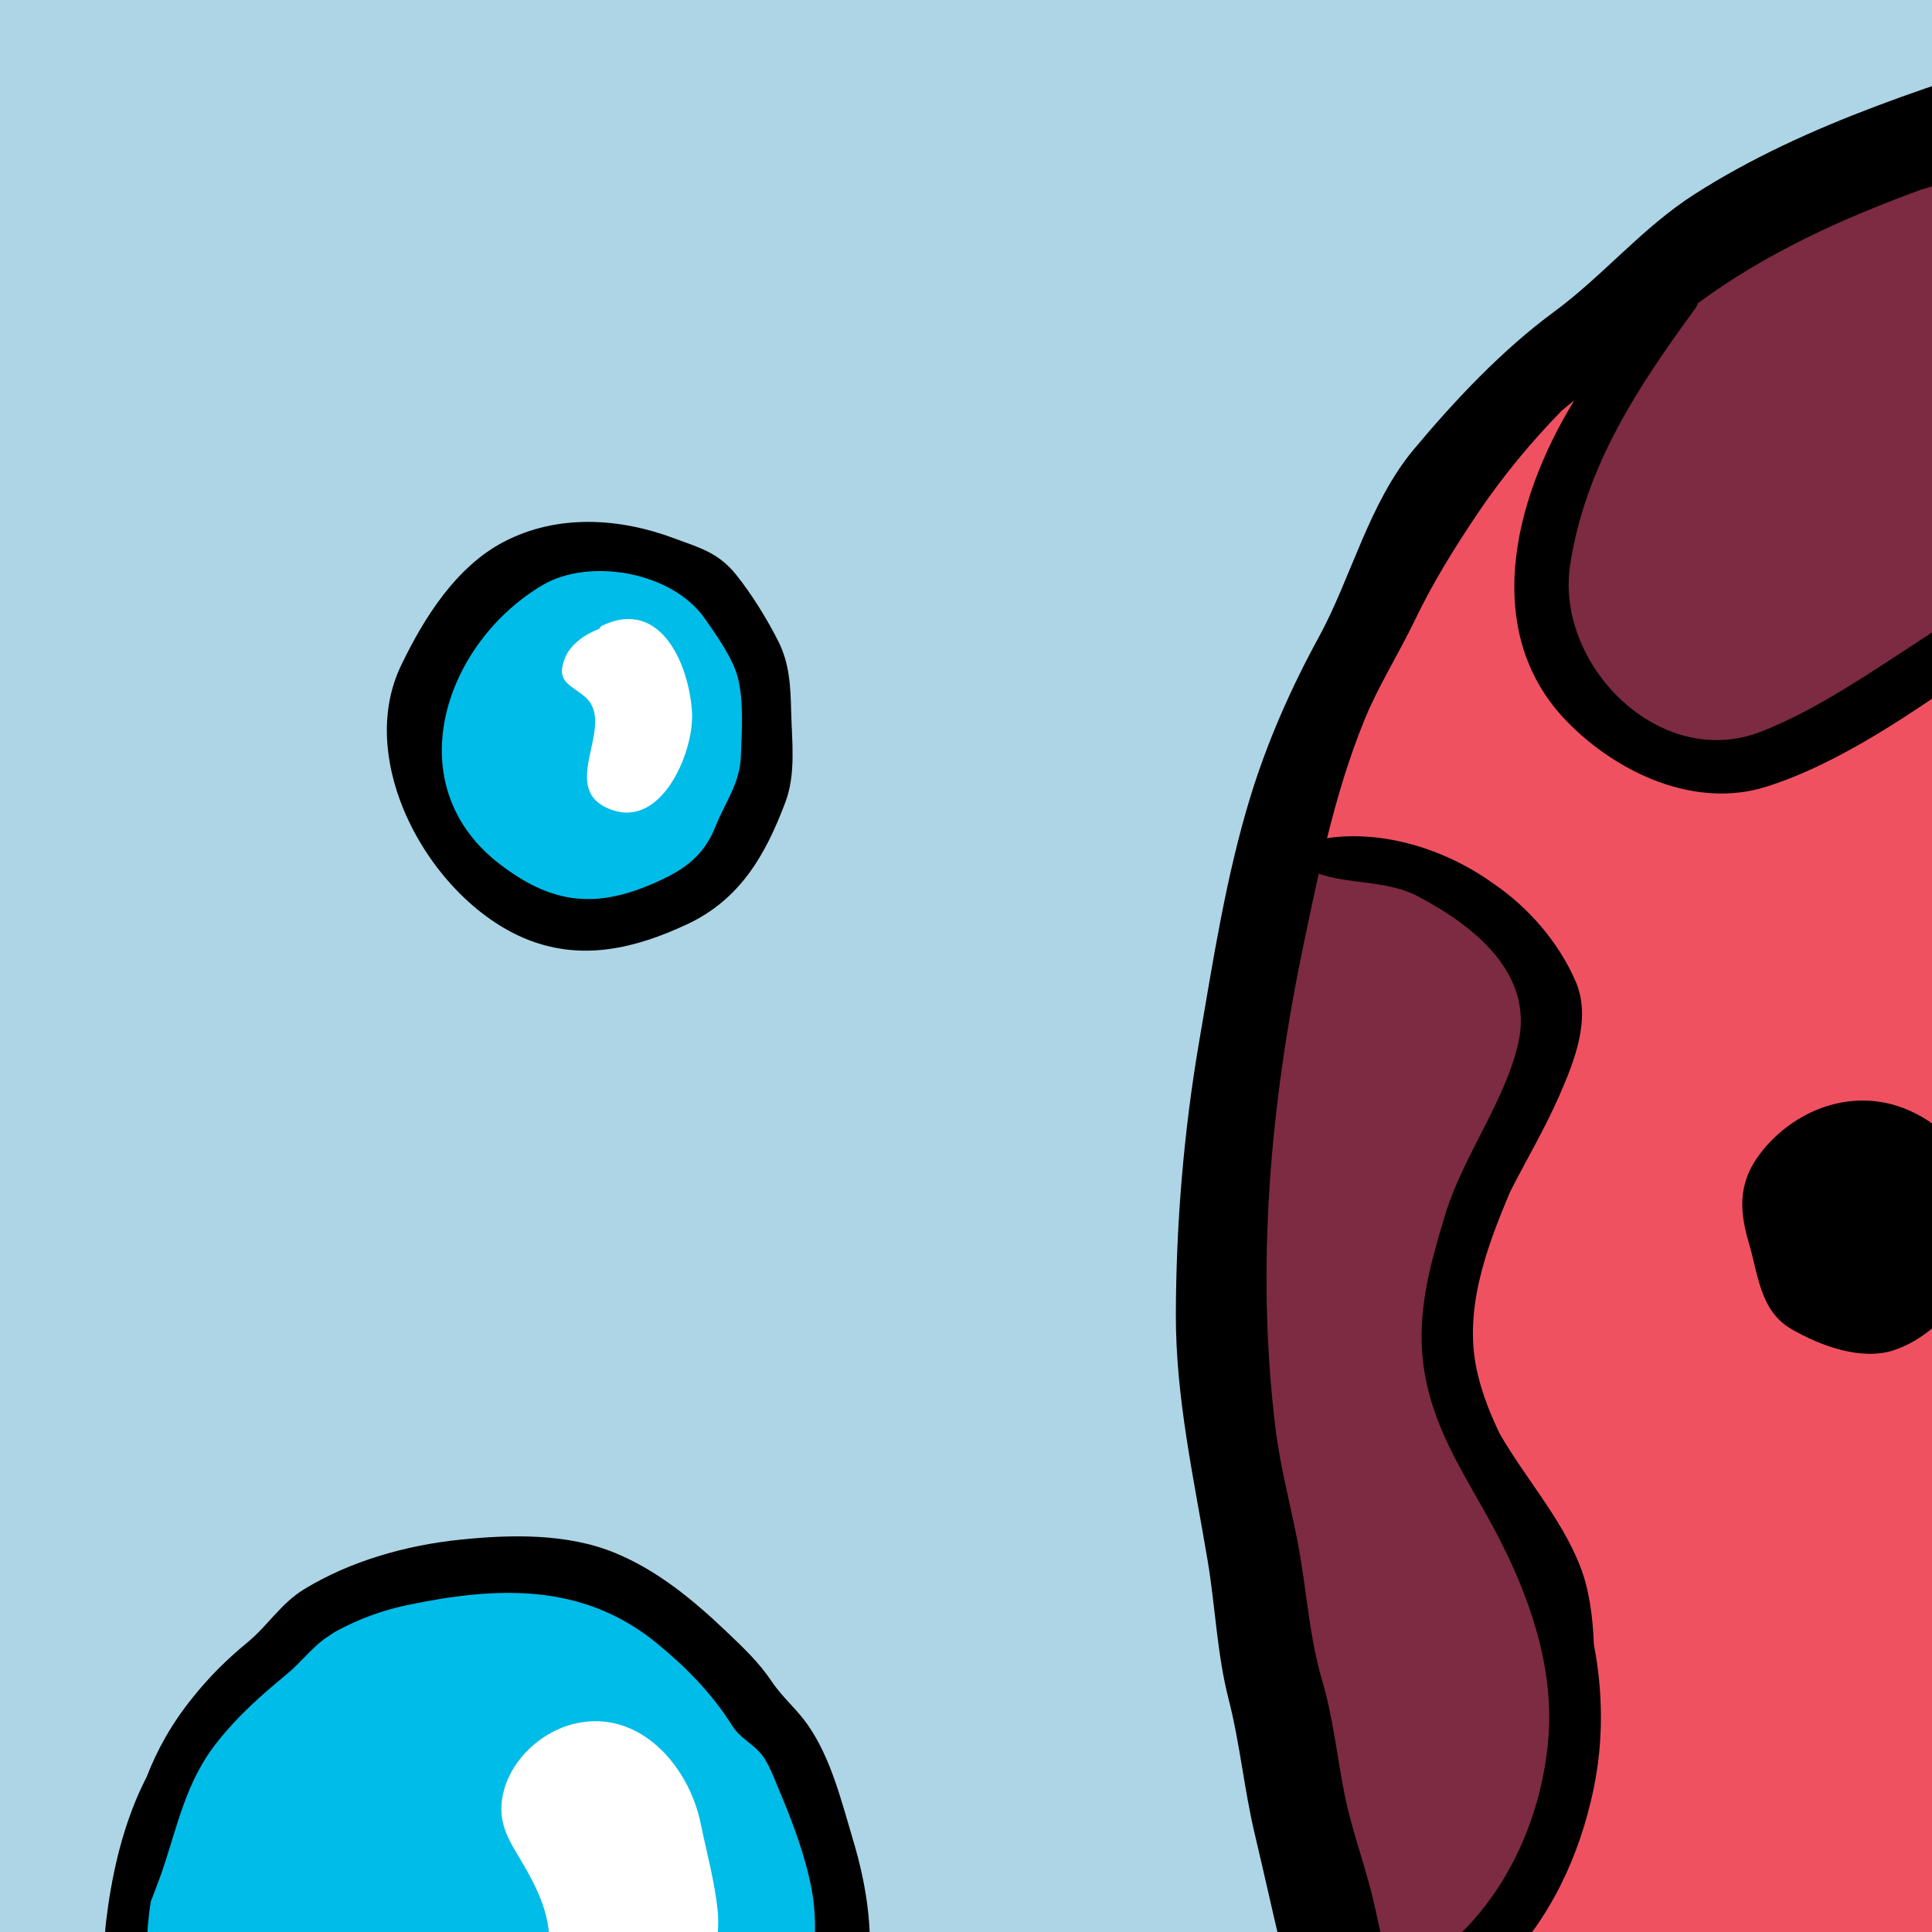 <svg width="220" height="220" xmlns="http://www.w3.org/2000/svg">

 <g>
  <title>background</title>
  <rect fill="#add5e6" id="canvas_background" height="514.001" width="514.001" y="-1" x="-1"/>
 </g>
 <g>
  <title>Layer 1</title>
  <g id="svg_1">
   <path id="svg_2" fill="#00BCE9" d="m25.946,192.445c-10.573,11.462 -13.556,28.163 -8.426,43.225c5.519,16.202 20.921,23.458 36.494,23.452c13.587,-0.006 30.041,-4.714 37.05,-17.556c9.265,-16.974 5.207,-40.463 -8.435,-53.487c-15.47,-14.769 -47.613,-15.836 -56.683,4.366z"/>
   <path id="svg_3" fill="#00BCE9" d="m48.962,75.121c-7.67,17.587 9.543,37.667 26.945,28.783c8.521,-4.351 12.049,-14.942 11.256,-24.29c-0.885,-10.424 -5.762,-16.115 -16.309,-16.282c-12.65,-0.198 -18.164,6.032 -21.892,11.789z"/>
   <path id="svg_4" fill="#00BCE9" d="m439.667,122.837c-21.539,15.387 -17.082,49.785 4.928,61.329c13.227,6.937 31.067,9.234 40.541,-4.96c7.982,-11.96 10.033,-28.621 2.398,-41.199c-4.539,-7.478 -11.707,-14.675 -20.128,-17.421c-12.318,-4.017 -20.223,-1.639 -27.739,2.251z"/>
  </g>
  <path id="svg_5" fill="#F05161" d="m175.829,42.563c-34.987,34.285 -40.768,93.612 -33.822,139.746c3.535,23.478 10.104,46.331 14.737,69.673c2.605,13.123 5.066,27.152 -0.673,39.263c-7.668,16.185 -18.094,20.921 -35.176,20.209c-10.157,-0.423 -18.905,-0.1 -23.656,9.98c-4.938,10.476 -1.527,17.13 -0.69,27.629c0.643,8.081 -6.166,13.76 -8.169,21.293c-3.237,12.173 -0.45,21.106 10.104,27.592c3.612,2.22 9.306,3.743 9.427,8.967c0.118,5.081 -5.978,10.083 -9.101,13.585c-8.59,9.633 -15.389,21.956 -11.83,35.225c6.36,23.72 31.637,33.996 54.042,28.701c24.419,-5.77 47.255,-31.013 56.703,-53.122c2.805,-6.562 4.354,-17.096 10.095,-21.705c6.081,4.361 4.444,18.597 5.757,25.51c1.991,10.477 4.849,20.478 8.154,30.578c6.064,18.528 15.797,32.966 35.07,39.434c17.207,5.774 31.561,-3.35 39.125,-18.359c8.104,-16.08 3.382,-35.715 0.747,-52.648c-3.604,-23.153 -16.965,-45.919 -15.749,-69.63c0.586,-11.414 9.926,-42.416 26.246,-27.767c6.431,5.772 8.565,19.798 10.677,28.054c3.392,13.26 3.354,27.086 5.179,40.582c3.212,23.756 4.913,50.548 25.137,66.537c22.586,17.857 46.698,5.692 53.496,-20.656c7.019,-27.21 -5.069,-49.675 -18.831,-72.276c-7.376,-12.114 -28.968,-38.094 -10.651,-49.553c6.514,-4.075 16.069,-3.233 22.484,1.108c9.083,6.149 9.921,18.671 13.287,28.169c6.475,18.269 13.173,49.714 36.908,51.598c30.73,2.44 41.741,-34.403 40.303,-58.871c-0.339,-5.775 -1.7,-12.16 -3.7,-17.522c-1.678,-4.495 -6.527,-8.362 -4.64,-13.465c1.418,-3.833 6.842,-7.325 9.043,-11.08c4.169,-7.11 7.33,-16.434 7.608,-24.748c0.381,-11.403 -5.392,-26.602 -18.29,-27.057c-15.683,-0.553 -30.804,4.613 -46.793,3.334c-35.551,-2.845 -35.321,-41.055 -34.18,-68.41c1.47,-35.244 10.922,-73.173 4.63,-108.257c-5.563,-31.022 -29.439,-64.964 -61.465,-72.569c-18.979,-4.507 -40.321,-6.126 -59.773,-6.121c-18.62,0.004 -38.919,0.587 -56.304,8.094c-16.701,7.212 -33.245,18.525 -45.466,28.955z"/>
  <path id="svg_6" fill="#FFFFFF" d="m262.839,131.257c-6.341,-0.576 -13.151,3.044 -14.034,9.543c-1.516,11.152 9.826,9.283 17.293,8.953c6.525,-0.289 12.616,-1.455 19.055,-2.341c3.656,-0.503 9.932,-0.497 12.504,-3.368c4.897,-5.463 1.704,-16.255 -5.081,-17.277c-5.161,-0.778 -11.219,1.465 -16.261,2.23c-5.817,0.88 -11.222,0.74 -13.476,2.26z"/>
  <path id="svg_7" fill="#EF9BB7" d="m275.47,152.308c-3.389,0.55 -6.636,1.731 -9.823,2.985c-1.837,0.723 -4.269,1.341 -5.586,2.909c-2.707,3.222 -0.214,6.552 2.704,8.297c5.49,3.282 13.908,2.531 19.939,1.462c5.619,-0.996 11.677,-4.719 12.598,-10.845c1.286,-8.56 -15.435,-5.895 -19.832,-4.808z"/>
  <g id="svg_8">
   <path id="svg_9" fill="#7C2B42" d="m394.898,148.659c-4.941,-1.251 -11.069,2.344 -14.701,5.298c-6.379,5.188 -11.811,10.924 -14.633,18.771c-3.126,8.69 -2.345,21.572 4.342,28.481c3.144,3.248 6.612,5.473 10.818,7.126c3.163,1.242 7.601,4.016 9.477,-0.365c2.427,-5.669 2.084,-12.684 2.723,-18.695c0.463,-4.356 1.576,-8.616 2.216,-12.946c0.582,-3.935 0.861,-7.795 1.056,-11.763c0.173,-3.515 1.75,-14.235 -1.298,-15.907z"/>
   <path id="svg_10" fill="#7C2B42" d="m371.626,36.17c-1.321,0.175 -2.648,0.708 -3.898,1.507c-1.703,1.088 -3.178,2.504 -4.505,4.018c-2.723,3.104 -4.803,6.687 -7.056,10.127c-2.179,3.327 -5.017,7.267 -5.754,11.196c-0.89,4.75 1.764,7.569 4.666,11.023c2.682,3.193 6.774,5.804 8.814,9.502c2.865,5.195 0.004,11.366 -1.278,16.497c-1.899,7.6 -1.702,15.859 2.26,22.664c3.874,6.657 10.897,8.549 18.187,8.553c4.454,0.002 9.646,0.113 13.485,-2.518c2.428,-1.665 3.218,-5.207 3.777,-7.944c1.686,-8.254 0.694,-17.849 -0.632,-26.065c-1.62,-10.031 -4.687,-20.082 -8.452,-29.504c-2.671,-6.687 -4.98,-13.695 -8.519,-19.993c-1.571,-2.796 -3.571,-5.614 -6.073,-7.65c-1.531,-1.247 -3.27,-1.646 -5.022,-1.413z"/>
   <path id="svg_11" fill="#7C2B42" d="m188.21,36.792c-0.85,1.241 -1.649,2.516 -2.546,3.764c-1.259,1.75 -2.435,3.705 -3.386,5.655c-1.644,3.373 -3.26,6.768 -4.765,10.248c-2.863,6.621 -3.233,16.379 0.975,22.599c4.278,6.321 12.893,9.164 20.177,7.469c2.144,-0.498 4.217,-1.126 6.285,-1.864c2.866,-1.024 5.193,-2.966 7.788,-4.493c5.17,-3.041 10.417,-6.094 15.661,-8.999c8.831,-4.892 21.747,-9.381 30.163,-1.524c3.402,3.176 6.419,6.672 9.678,9.961c3.303,3.331 7.228,5.582 11.672,7.02c12.168,3.936 24.903,-4.041 34.912,-9.964c4.876,-2.885 10.042,-7.153 13.702,-11.508c2.383,-2.836 4.104,-6.496 3.638,-10.246c-0.613,-4.934 -3.318,-9.388 -4.703,-14.127c-1.722,-5.892 -2.659,-12.076 -1.888,-18.201c0.289,-2.293 0.981,-4.357 1.685,-6.541c0.579,-1.796 1.16,-3.603 -0.658,-4.862c-1.667,-1.155 -4.719,-1.332 -6.636,-1.607c-3.586,-0.514 -7.212,-0.701 -10.82,-1.004c-8.708,-0.731 -17.42,-1.36 -26.148,-1.8c-16.662,-0.842 -34.385,-1.33 -50.623,3.105c-12.124,3.312 -23.457,9.768 -33.634,17.023c-2.763,1.969 -5.514,4.078 -7.868,6.532c-1.014,1.056 -1.86,2.194 -2.661,3.364z"/>
   <path id="svg_12" fill="#7C2B42" d="m146.217,96.313c-0.125,3.107 -1.46,6.607 -2.102,9.646c-1.326,6.275 -2.576,12.525 -3.301,18.901c-0.631,5.539 -1.491,11.079 -1.723,16.649c-0.202,4.849 0.038,9.716 0.109,14.561c0.068,4.632 0.882,9.267 1.228,13.89c0.33,4.419 0.808,8.719 1.509,13.094c1.289,8.062 3.5,16.179 5.505,24.093c1.394,5.505 2.545,11.491 5.032,16.617c1.36,2.802 2.552,3.77 5.706,2.748c5.471,-1.774 11.754,-5.279 15.408,-9.79c5.049,-6.231 5.865,-14.504 6.174,-22.215c0.348,-8.69 -1.644,-16.503 -6.156,-23.85c-4.769,-7.768 -10.177,-15.334 -7.725,-24.97c1.191,-4.682 3.313,-9.585 5.763,-13.721c2.534,-4.278 4.879,-8.496 5.875,-13.441c1.591,-7.905 -5.315,-16.161 -12.417,-18.776c-4.999,-1.841 -10.07,-2.571 -15.306,-3.016c-1.627,-0.137 -1.962,0.068 -3.579,-0.42z"/>
   <path id="svg_13" fill="#7C2B42" d="m111.974,311.453c-0.118,1.551 -1.183,3.11 -1.722,4.554c-0.596,1.598 -1.061,3.294 -1.474,4.959c-0.969,3.907 -1.625,7.494 2.498,9.321c3.583,1.588 7.375,2.227 10.912,-0.094c4.462,-2.929 8.024,-7.933 9.16,-13.202c0.924,-4.284 -1.928,-5.579 -5.682,-6.483c-4.7,-1.134 -10.313,-1.449 -13.692,0.945z"/>
   <path id="svg_14" fill="#7C2B42" d="m128.561,337.878c-3.658,1.84 -7.391,3.231 -9.8,6.694c-2.162,3.109 -3.284,6.824 -4.541,10.355c-1.384,3.889 -4.4,7.743 -4.07,12.071c0.642,8.405 10.494,4.278 14.82,1.466c3.48,-2.261 7.409,-2.876 11.462,-3.437c5.3,-0.733 10.018,-2.691 14.39,-5.852c9.368,-6.771 13.584,-18.658 10.699,-29.842c-0.62,-2.401 -1.852,-5.457 -3.594,-7.283c-2.991,-3.135 -8.095,1.444 -10.721,3.219c-6.254,4.227 -11.868,9.199 -18.645,12.609z"/>
   <path id="svg_15" fill="#7C2B42" d="m187.196,342.749c-2.172,5.526 -5.104,10.739 -8.216,15.782c-1.344,2.178 -3.09,4.475 -3.857,6.945c-0.949,3.057 1.559,6.361 3.442,8.736c1.2,1.515 2.861,2.444 4.764,2.921c2.806,0.704 4.665,-0.192 6.927,-1.936c5.491,-4.234 8.256,-13.626 7.889,-20.36c-0.183,-3.352 -1.403,-6.4 -3.873,-8.662c-1.122,-1.027 -2.408,-1.885 -3.709,-2.657c-1.589,-0.941 -1.913,-0.78 -3.367,-0.769z"/>
   <path id="svg_16" fill="#7C2B42" d="m221.439,298.401c-4.001,2.516 -6.918,7.135 -7.965,11.644c-0.815,3.515 -1.1,7.593 2.46,9.723c5.098,3.049 11.649,0.514 15.326,-3.392c3.404,-3.616 6.22,-10.875 3.597,-15.593c-2.579,-4.644 -9.459,-4.901 -13.418,-2.382z"/>
   <path id="svg_17" fill="#7C2B42" d="m248.945,338.398c-2.665,2.746 -5.18,6.415 -7.239,9.614c-1.898,2.948 -3.942,5.783 -5.53,8.911c-1.572,3.093 -2.424,6.539 -2,10.01c0.433,3.544 1.955,5.125 5.289,6.273c2.583,0.889 6.155,1.273 8.829,0.522c4.148,-1.167 7.385,-5.144 9.664,-8.58c4.172,-6.288 8.454,-14.813 6.53,-22.582c-0.859,-3.468 -2.588,-6.838 -6.561,-7.126c-2.936,-0.212 -6.851,1.145 -8.982,2.958z"/>
   <path id="svg_18" fill="#7C2B42" d="m267.891,302.471c-3.873,3.667 -7.064,9.267 -5.087,14.876c1.556,4.417 7.692,4.874 11.782,4.775c5.556,-0.135 12.939,-3.813 16.465,-8.081c3.142,-3.805 2.444,-11.566 -2.318,-13.853c-2.933,-1.408 -6.518,-1.623 -9.714,-1.506c-1.993,0.073 -3.833,0.403 -5.719,1.036c-2.484,0.836 -4.176,2.621 -5.409,2.753z"/>
   <path id="svg_19" fill="#7C2B42" d="m241.226,401.58c-3.461,3.205 -4.824,8.616 -5.714,13.257c-0.988,5.157 -0.909,10.461 -0.003,15.624c1.452,8.271 8.626,13.752 9.539,22.1c0.556,5.075 0.268,10.534 1.934,15.441c1.594,4.696 7.563,7.261 11.858,4.567c6.536,-4.098 7.968,-13.9 8.63,-20.96c1.127,-12.005 -1.178,-23.546 -3.535,-35.28c-0.666,-3.317 -1.079,-6.261 -2.915,-9.15c-3.082,-4.85 -8.902,-9.505 -15.081,-8.085c-1.904,0.438 -3.449,1.315 -4.713,2.486z"/>
   <path id="svg_20" fill="#7C2B42" d="m123.342,407.866c-4.62,6.013 -10.753,12.594 -12.419,20.209c-1.024,4.681 1.15,10.137 6.584,10.244c5.513,0.109 10.541,-4.007 16.045,-2.666c4.732,1.152 6.432,4.974 10.222,7.302c5.243,3.222 10.894,1.266 15.418,-2.137c3.006,-2.26 5.015,-5.187 7.201,-8.19c2.781,-3.821 5.22,-7.585 6.688,-12.119c2.353,-7.27 2.762,-14.601 1.484,-22.097c-0.829,-4.859 -3.378,-11.146 -7.995,-13.569c-1.572,-0.824 -3.377,-1.481 -5.067,-2.016c-3.11,-0.986 -6.526,1.181 -9.054,2.873c-7.892,5.286 -15.142,11.52 -22.775,17.166c-2.251,1.665 -4.989,3.396 -6.332,5z"/>
   <path id="svg_21" fill="#7C2B42" d="m360.515,412.217c-5.038,3.627 -10.426,6.833 -11.511,13.473c-0.594,3.632 1.14,7.189 2.982,10.241c2.099,3.477 4.026,6.781 6.799,9.765c2.363,2.543 4.48,4.296 8.062,4.269c4.77,-0.037 9.152,-3.204 12.223,-6.694c3.811,-4.328 4.721,-9.624 5.618,-15.17c0.784,-4.841 0.342,-10.386 -0.839,-15.14c-0.893,-3.597 -3.09,-8.245 -7.302,-8.432c-2.606,-0.116 -5.114,1.551 -7.258,2.84c-3.304,1.992 -6.705,3.779 -8.774,4.848z"/>
   <path id="svg_22" fill="#7C2B42" d="m340.026,345.696c-3.309,3.323 -4.494,7.383 -4.631,12.038c-0.126,4.247 -0.514,8.428 -0.71,12.627c-0.192,4.155 -0.271,8.561 1.028,12.574c1.12,3.459 3.675,6.175 5.886,8.964c1.788,2.254 4.005,5.698 7.126,5.719c3.401,0.022 7.464,-2.586 8.802,-5.65c1.178,-2.697 1.216,-5.418 1.052,-8.334c-0.182,-3.244 -0.239,-6.521 -0.579,-9.751c-0.344,-3.27 -1.543,-6.687 -2.847,-9.698c-2.018,-4.654 -4.21,-9.806 -7.204,-13.967c-1.048,-1.456 -2.238,-3.171 -3.745,-4.136c-2.182,-1.398 -3.211,-0.921 -4.178,-0.386z"/>
   <path id="svg_23" fill="#7C2B42" d="m331.325,301.489c-2.652,1.719 -5.005,2.874 -6.877,5.579c-3.025,4.368 -1.922,10.64 0.14,15.177c1.098,2.416 2.16,3.927 4.697,4.926c2.506,0.988 5.61,1.15 8.124,0.136c5.688,-2.294 5.654,-11.155 5.177,-16.21c-0.313,-3.314 -1.23,-6.518 -4.108,-8.489c-2.025,-1.387 -4.655,-1.967 -7.153,-1.119z"/>
   <path id="svg_24" fill="#7C2B42" d="m382.268,280.438c-2.798,1.307 -13.551,13.903 -6.42,15.69c2.821,0.706 6.777,-1.547 9.375,-2.505c2.412,-0.889 4.886,-0.549 7.256,0.39c4.706,1.865 7.323,6.04 12.582,2.845c2.692,-1.636 4.4,-3.132 4.825,-6.542c0.387,-3.11 -1.51,-6.032 -3.871,-7.881c-3.15,-2.467 -7.791,-3.486 -11.711,-3.789c-2.22,-0.172 -4.55,-0.052 -6.723,0.39c-2.276,0.461 -3.934,1.715 -5.313,1.402z"/>
   <path id="svg_25" fill="#7C2B42" d="m440.649,296.577c-2.554,1.17 -5.334,1.538 -7.719,3.228c-2.943,2.084 -6.568,4.23 -9.206,6.705c-2.675,2.509 -3.698,6.142 -1.742,9.356c1.808,2.971 4.759,5.004 6.708,7.875c2.764,4.071 3.743,9.182 4.242,14.026c0.589,5.727 2.104,9.846 5.855,14.206c3.13,3.638 6.368,5.445 11.228,5.231c5.653,-0.249 10.176,-4.236 14.023,-8.023c3.613,-3.557 7.341,-7.637 9.877,-12.076c2.986,-5.232 0.667,-10.75 -2.166,-15.525c-2.43,-4.098 -5.547,-7.672 -8.805,-11.122c-3.025,-3.203 -5.879,-6.396 -9.774,-8.597c-3.589,-2.026 -8.623,-5.598 -12.521,-5.284z"/>
   <path id="svg_26" fill="#7C2B42" d="m482.19,357.344c-9.226,0.589 -20.286,5.177 -22.521,15.185c-1.162,5.206 -3.219,12.087 -0.145,17.032c1.529,2.461 3.311,4.774 5.506,6.694c3.936,3.442 7.749,-0.478 10.163,-3.97c2.84,-4.11 4.952,-8.942 6.851,-13.55c1.517,-3.681 2.664,-7.741 2.819,-11.741c0.13,-3.365 -0.555,-7.327 -2.673,-9.65z"/>
   <path id="svg_27" fill="#7C2B42" d="m437.562,264.439c-0.495,3.351 -1.201,6.815 -0.245,10.217c0.628,2.234 3.404,3.452 5.437,4.151c4.45,1.53 8.977,2.062 13.121,4.298c4.453,2.402 10.128,4.308 14.825,1.536c3.116,-1.839 6.016,-4.481 7.546,-7.817c1.067,-2.326 1.593,-4.803 2.117,-7.291c0.427,-2.029 1.199,-4.2 1.131,-6.3c-0.192,-5.953 -14.088,-4.934 -17.76,-4.688c-5.456,0.365 -10.694,1.433 -16.063,2.39c-1.924,0.344 -3.853,0.703 -5.734,1.225c-2.135,0.592 -2.692,1.651 -4.375,2.279z"/>
  </g>
  <g id="svg_28">
   <path id="svg_29" fill="#FFFFFF" d="m79.771,207.573c-1.341,-6.477 -6.938,-12.981 -14.26,-11.313c-3.976,0.906 -7.625,4.351 -8.311,8.439c-0.426,2.534 0.419,4.325 1.7,6.438c2.669,4.409 4.339,7.825 3.44,13.092c-0.917,5.38 -3.74,11.667 0.536,16.44c2.917,3.256 7.27,3.393 10.496,0.642c4.623,-3.94 6.572,-9.374 7.421,-15.206c0.421,-2.891 1.226,-5.657 0.925,-8.581c-0.339,-3.289 -1.277,-6.709 -1.947,-9.951z"/>
   <path id="svg_30" fill="#FFFFFF" d="m482.72,144.6c-0.992,-2.563 -3.218,-5.211 -4.764,-7.532c-1.602,-2.407 -3.952,-4.769 -6.55,-6.099c-7.995,-4.087 -27.586,-0.015 -27.96,11.39c-0.161,4.942 4.042,6.751 8.226,7.213c3.561,0.394 6.673,0.18 9.403,2.984c2.562,2.632 3.157,6.497 5.697,9.033c4.115,4.11 9.322,0.632 12.647,-2.737c3.379,-3.421 5.108,-9.584 3.301,-14.252z"/>
   <path id="svg_31" fill="#FFFFFF" d="m66.619,79.356c3.767,3.239 -3.461,10.612 3.111,12.885c5.745,1.988 9.301,-6.759 9.073,-11.058c-0.285,-5.367 -3.511,-13.173 -10.245,-9.932c-0.143,0.068 -0.241,0.196 -0.303,0.344c-1.676,0.642 -3.342,1.806 -3.958,3.414c-1.021,2.674 0.704,2.956 2.322,4.347z"/>
  </g>
  <path id="svg_32" d="m95.165,241.923c2.494,-4.968 2.798,-9.901 3.553,-15.304c0.845,-6.032 0.111,-11.476 -1.605,-17.19c-1.311,-4.364 -2.472,-9.189 -5.126,-13.009c-1.259,-1.811 -2.882,-3.113 -4.119,-4.961c-1.439,-2.152 -3.223,-3.835 -5.1,-5.625c-3.773,-3.598 -7.866,-6.997 -12.732,-9.001c-5.462,-2.25 -11.886,-2.105 -17.684,-1.503c-6.114,0.634 -12.455,2.422 -17.721,5.639c-2.661,1.626 -4.096,4.106 -6.449,6.051c-2.395,1.98 -4.285,3.848 -6.258,6.303c-2.437,3.035 -4.019,5.918 -5.237,9.045c-0.318,0.62 -0.614,1.238 -0.885,1.851c-2.028,4.582 -3.132,9.644 -3.724,14.601c-0.684,5.736 1.013,11.47 2.434,17.014c2.633,10.265 12.005,18.662 21.162,23.154c10.415,5.109 22.945,4.271 33.981,1.985c5.235,-1.085 11.483,-2.515 15.867,-5.777c4.061,-3.025 7.406,-8.816 9.643,-13.273zm-21.986,11.865c-9.823,2.989 -19.838,3.66 -29.936,1.874c-9.02,-1.595 -18.29,-9.678 -22.516,-17.615c-1.361,-2.556 -1.692,-5.389 -2.317,-8.172c-0.612,-2.723 -1.712,-5.281 -1.693,-8.11c0.011,-1.668 0.175,-3.432 0.445,-5.213c0.408,-1.095 0.854,-2.183 1.251,-3.339c1.829,-5.343 2.734,-10.353 6.357,-14.893c2.389,-2.993 4.907,-5.218 7.817,-7.623c1.683,-1.391 2.714,-2.834 4.315,-4.049c0.354,-0.226 0.701,-0.463 1.046,-0.698c0.122,-0.072 0.234,-0.148 0.364,-0.219c2.573,-1.381 5.17,-2.349 8.032,-2.949c10.195,-2.141 20.002,-2.595 28.464,4.349c3.377,2.772 6.247,5.699 8.552,9.35c0.899,1.426 2.134,1.919 3.199,3.111c0.982,1.101 1.647,3.063 2.222,4.408c1.618,3.788 3.501,8.88 3.91,12.999c0.5,5.011 -0.726,9.8 -1.107,14.727c-0.42,5.442 -3.054,9.44 -6.048,13.93c-3.157,4.734 -6.923,6.478 -12.357,8.132z"/>
  <path id="svg_33" d="m423.52,162.342c0.68,3.211 1.528,6.361 3.441,8.722c0.451,1.046 0.934,2.077 1.451,3.084c8.772,17.119 33.927,24.326 50.435,14.156c17.593,-10.839 21.488,-35.126 11.529,-52.522c-4.979,-8.697 -11.828,-15.858 -21.789,-18.725c-9.923,-2.855 -21.311,-1.539 -30.39,3.451c-9.484,5.214 -14.138,16.526 -15.084,26.726c-0.244,2.631 -1.3,4.701 -1.059,7.453c0.224,2.558 0.935,5.148 1.466,7.655zm4.637,-12.474c0.194,-0.951 0.182,-1.921 0.211,-2.887c0.049,-0.201 0.088,-0.405 0.141,-0.604c0.475,-1.728 1.467,-3.086 2.179,-4.699c0.758,-1.718 1.065,-3.585 1.755,-5.328c1.663,-4.206 4.984,-7.301 8.159,-10.41c13.302,-8.178 34.44,-4.159 42.244,9.487c4.109,7.184 7.149,14.117 6.641,22.609c-0.55,9.186 -3.78,17.037 -10.929,22.909c-12.989,10.669 -34.627,6.293 -44.122,-6.931c-4.219,-5.875 -6.974,-13.882 -6.796,-21.438c0.122,-0.816 0.304,-1.668 0.517,-2.708z"/>
  <path id="svg_34" d="m45.925,92.095c2.766,6.73 8.271,12.626 14.288,14.95c6.197,2.394 12.157,0.933 17.983,-1.774c6.039,-2.807 8.945,-7.841 11.228,-13.898c1.233,-3.27 0.749,-6.936 0.667,-10.347c-0.067,-2.827 -0.174,-5.464 -1.48,-8.036c-1.283,-2.531 -3.032,-5.371 -4.813,-7.579c-2.029,-2.517 -4.18,-3.046 -7.066,-4.125c-6.158,-2.303 -13.244,-2.785 -19.362,0.413c-5.46,2.853 -9.11,8.692 -11.693,14.069c-2.424,5.04 -1.963,10.949 0.248,16.327zm4.63,-9.565c1.036,-6.296 5.301,-12.388 11.208,-15.894c5.337,-3.168 14.766,-1.536 18.479,3.78c1.328,1.901 3.181,4.468 3.771,6.733c0.706,2.707 0.448,6.196 0.351,8.975c-0.108,3.084 -1.79,5.231 -2.895,7.999c-1.412,3.537 -3.777,5.056 -7.19,6.531c-6.696,2.894 -11.625,2.147 -17.363,-2.247c-5.579,-4.27 -7.302,-10.158 -6.361,-15.877z"/>
  <path id="svg_35" d="m490.849,311.078c4.401,-6.46 7.92,-13.61 8.904,-21.438c1.732,-13.769 -3.382,-27.906 -16.206,-34.552c-14.474,-7.5 -29.751,2.353 -44.713,2.873c-8.152,0.283 -16.379,-2.836 -23.506,-6.524c-3.529,-1.827 -6.609,-4.108 -9.329,-7.015c-1.095,-1.17 -2.197,-2.41 -3.202,-3.689c-1.171,-3.129 -2.119,-6.276 -2.769,-9.378c-0.661,-3.162 -1.401,-6.202 -2.202,-9.326c-0.457,-1.782 -0.369,-3.457 -0.479,-5.27c-0.128,-2.115 -0.964,-4.069 -0.854,-6.165c0.19,-3.634 1.117,-6.944 1.03,-10.678c-0.107,-4.585 0.548,-8.316 1.534,-12.788c1.379,-6.261 0.811,-12.888 1.894,-19.191c1.236,-7.19 1.847,-14.417 2.652,-21.684c0.36,-3.253 1.297,-6.269 1.382,-9.566c0.113,-4.328 0.246,-8.333 0.866,-12.622c1.085,-7.509 0.543,-15.057 -0.359,-22.555c-0.437,-3.629 -0.404,-7.22 -0.647,-10.857c-0.271,-4.047 -1.596,-7.766 -2.515,-11.684c-1.783,-7.61 -3.253,-14.699 -6.479,-21.883c-6.095,-13.568 -14.703,-25.755 -26.482,-34.986c-5.976,-4.684 -12.413,-7.713 -19.387,-10.583c-6.788,-2.793 -13.535,-3.916 -20.618,-5.563c-7.592,-1.765 -15.339,-2.908 -23.017,-4.224c-7.703,-1.32 -15.059,-0.785 -22.705,-0.861c-8.295,-0.083 -16.57,-0.971 -24.932,-0.861c-8.021,0.107 -15.577,2.315 -23.153,4.748c-14.491,4.653 -29.688,9.096 -42.623,17.376c-5.937,3.8 -10.394,9.276 -16.012,13.404c-5.874,4.316 -11.306,10.095 -15.939,15.644c-5.112,6.121 -7.128,14.633 -10.793,21.342c-3.171,5.802 -5.861,11.878 -7.801,18.196c-2.753,8.963 -4.252,18.622 -5.833,27.85c-1.751,10.219 -2.629,20.715 -2.66,31.09c-0.028,9.464 2.059,18.753 3.621,28.053c0.875,5.206 1.064,10.615 2.378,15.738c1.311,5.114 1.768,10.265 2.985,15.392c2.011,8.473 3.834,17.335 6.339,25.641c2.856,9.471 3.598,19.618 5.647,29.301c0.898,4.245 1.564,8.356 2.094,12.591c-0.884,4.794 -1.943,9.883 -4.33,14.026c-1.243,2.158 -3.071,3.862 -4.421,5.966c-1.421,2.214 -3.195,3.236 -4.974,5.042c-1.95,1.982 -2.339,3.726 -5.404,4.409c-3.101,0.692 -6.567,0.713 -9.74,0.876c-3.402,0.175 -6.654,0.178 -10.011,-0.432c-2.568,-0.467 -4.888,-0.748 -7.49,-0.293c-2.277,0.399 -4.99,0.582 -7.163,1.422c-2.507,0.971 -4.266,2.916 -6.131,4.761c-3.924,3.883 -6.947,7.135 -8.058,12.73c-0.969,4.88 -1.044,10.245 -0.06,15.128c0.945,4.686 1.318,11.277 5.696,14.113c-0.576,0.657 -1.134,1.336 -1.654,2.066c-2.727,3.833 -6.16,7.51 -7.989,11.877c-1.68,4.011 -1.867,8.928 -1.46,13.232c0.368,3.901 0.78,9.133 2.271,12.756c2.602,6.324 10.117,10.961 16.868,13.509c-0.07,0.052 -0.143,0.1 -0.211,0.153c-2.476,1.91 -4.319,4.563 -6.676,6.649c-4.809,4.257 -8.939,10.669 -11.172,16.678c-5.026,13.523 -4.026,26.878 4.642,38.664c7.75,10.537 21.584,17.339 34.418,18.318c3.532,0.269 7.262,0.399 10.784,-0.049c3.687,-0.468 7.466,-0.499 11.115,-1.109c7.057,-1.181 14.32,-4.821 20.145,-8.877c6.179,-4.303 11.904,-8.637 17.237,-13.981c5.522,-5.532 9.706,-11.606 14.315,-17.837c4.651,-6.288 7.11,-15.297 9.264,-22.725c0.393,-1.356 0.747,-2.72 1.083,-4.088c0.445,6.598 1.358,13.184 2.212,19.682c3.325,25.325 12.991,50.261 34.269,65.766c8.311,6.058 22.552,9.113 32.476,5.89c10.895,-3.539 19.234,-12.198 24.014,-22.362c5.398,-11.479 7.559,-24.311 5.962,-36.938c-0.829,-6.543 -2.821,-12.777 -4.55,-19.115c-1.826,-6.696 -3.187,-13.251 -5.502,-19.806c-1.965,-5.56 -4.018,-11.082 -5.093,-16.84c-0.585,-3.133 -2.393,-5.772 -3.503,-8.727c-1.182,-3.145 -2.04,-6.448 -2.615,-9.755c-1.072,-6.169 -1.063,-12.616 -0.56,-18.848c0.305,-3.79 0.999,-7.494 2.527,-10.998c1.248,-2.86 2.636,-6.526 5.209,-8.456c7.063,-5.297 13.321,0.405 15.807,7.262c2.143,5.909 2.046,12.551 3.493,18.666c1.405,5.934 0.934,12.064 1.888,18.08c1.055,6.652 1.719,13.337 2.797,20.01c0.982,6.091 1.389,12.384 2.788,18.381c0.614,2.629 0.155,5.207 0.765,7.77c0.659,2.772 1.803,5.307 2.386,8.163c1.242,6.086 3.411,12.066 6.15,17.638c2.826,5.752 7.471,11.108 11.506,16.071c7.306,8.986 16.743,14.174 28.578,14.026c11.191,-0.14 24.564,-5.062 31.409,-14.317c3.748,-5.066 6.053,-11.213 7.758,-17.231c1.111,-3.923 1.218,-7.736 1.745,-11.74c0.455,-3.459 1.106,-6.272 0.519,-9.78c-1.158,-6.923 -2.321,-14.077 -3.986,-20.906c-1.479,-6.064 -3.775,-11.74 -6.835,-17.215c-3.585,-6.412 -8.123,-12.031 -11.326,-18.66c-3.259,-6.746 -7.545,-12.764 -11.549,-19.061c-3.649,-5.736 -6.393,-11.748 -8.104,-18.273c2.405,-4.466 6.451,-7.787 11.989,-8.07c8.297,-0.424 13.177,4.74 16.54,11.685c1.486,3.071 1.656,6.484 2.913,9.608c1.181,2.937 1.718,5.685 2.641,8.71c1.985,6.503 4.612,12.709 7.021,19.051c4.603,12.116 10.452,24.921 22.244,31.679c11.647,6.675 25.963,4.2 36.64,-3.222c5.204,-3.618 9.416,-9.541 13.063,-14.668c3.976,-5.591 6.531,-13.329 8.182,-19.933c1.762,-7.044 1.888,-14.782 0.657,-21.909c-0.556,-3.212 -0.295,-6.488 -1.277,-9.644c-1.04,-3.345 -2.688,-6.586 -4.476,-9.582c-1.722,-2.887 -3.551,-5.733 -5.477,-8.521c1.65,-1.08 3.158,-2.495 4.671,-3.656c2.857,-2.191 5.017,-5.232 7.029,-8.185zm-31.709,-46.891c6.833,-1.89 14.285,-3.694 20.679,0.235c0.007,0.004 0.013,0.009 0.02,0.013c-1.753,5.799 -0.355,10.831 -5.454,15.555c-2.409,2.232 -5.891,5.029 -9.479,4.031c-1.966,-0.547 -4.124,-2.464 -5.967,-3.456c-3.913,-2.103 -7.939,-2.69 -12.287,-3.476c-4.755,-0.859 -7.268,-2.044 -7.803,-7.303c-0.077,-0.767 -0.088,-1.555 -0.083,-2.344c6.725,0.093 14.026,-1.499 20.374,-3.255zm-89.656,-225.763c0.452,-0.221 0.842,-0.323 1.094,-0.212c0.199,0.088 0.384,0.097 0.56,0.076c5.897,6.451 10.621,13.983 14.422,21.878c3.389,7.041 4.756,14.09 6.544,21.624c0.845,3.559 2.074,6.844 2.236,10.529c0.161,3.654 0.388,7.202 0.809,10.841c0.863,7.476 1.15,14.833 0.037,22.288c-0.022,0.148 -0.034,0.296 -0.054,0.445c-10.881,2.573 -24.868,3.447 -30.061,-8.588c-2.309,-5.351 -2.018,-10.186 -1.041,-14.979c1.071,-4.334 2.851,-8.539 3.201,-12.942c0.074,-0.932 0.043,-1.803 -0.074,-2.625c0.025,-0.448 0.044,-0.898 0.048,-1.353c0.036,-3.734 -1.131,-6.412 -4.141,-8.621c-2.334,-1.713 -5.15,-2.488 -7.065,-4.757c-1.986,-2.352 -2.55,-5.255 -2.519,-8.277c0.018,-1.792 0.318,-3.711 0.839,-5.629c1.611,-3 3.736,-5.861 5.084,-8.135c1.251,-2.113 2.696,-4.326 4.267,-6.321c1.953,-1.73 3.977,-3.414 5.814,-5.242zm-176.43,-3.312c0.145,-0.198 0.234,-0.392 0.289,-0.582c7.684,-5.682 16.364,-9.621 25.341,-12.907c14.755,-4.621 30.221,-6.673 45.019,-10.725c2.759,0.067 5.53,0.192 8.334,0.218c7.643,0.072 15.296,-0.132 22.937,0.028c7.316,0.154 14.946,1.865 22.088,3.425c2.003,0.438 4.007,0.845 6.009,1.251c-1.538,5.178 -1.675,11.592 -1.114,16.179c1.007,8.235 5.709,16.258 6.13,24.474c0.264,5.162 -3.113,9.938 -7.157,13.767c-2.24,1.635 -4.604,3.137 -6.758,4.6c-2.81,1.907 -5.687,3.794 -8.662,5.465c-5.574,2.462 -11.762,4.196 -17.175,4.173c-4.407,-0.018 -9.092,-0.702 -12.854,-3.162c-4.105,-2.683 -6.929,-6.815 -10.428,-10.158c-4.961,-4.74 -11.008,-8.455 -18.066,-8.779c-17.978,-0.823 -30.902,14.775 -46.372,20.906c-11.594,4.595 -23.558,-7.601 -21.819,-18.96c1.72,-11.228 7.688,-20.233 14.258,-29.213zm-45.071,141.671c-0.82,-4.717 -2.154,-9.352 -2.738,-14.108c-2.257,-18.406 -0.601,-36.899 3.178,-55.046c0.574,-2.754 1.142,-5.455 1.742,-8.134c3.528,1.214 7.812,0.751 11.213,2.531c6.26,3.275 13.345,8.702 11.511,16.755c-1.511,6.639 -6.3,12.882 -8.311,19.507c-1.858,6.12 -3.452,11.789 -2.325,18.207c1.214,6.908 4.976,12.062 8.148,18.093c3.703,7.043 6.551,15.104 5.925,23.193c-0.624,8.064 -3.892,16.164 -9.559,21.947c-0.536,0.547 -1.1,1.051 -1.685,1.528c-1.106,0.628 -2.266,1.202 -3.507,1.749c-1.178,0.519 -2.252,1.201 -3.302,1.918c-0.577,-2.606 -1.154,-5.212 -1.726,-7.819c-0.946,-4.318 -2.58,-8.468 -3.443,-12.801c-0.885,-4.437 -1.278,-8.644 -2.562,-13.007c-1.387,-4.707 -1.722,-9.692 -2.559,-14.513zm-35.302,137.658c0.15,-0.248 0.302,-0.495 0.455,-0.731c0.053,-0.004 0.103,-0.012 0.156,-0.017c2.688,-0.213 5.661,0.987 8.382,1.122c3.061,0.152 6.117,-0.12 9.156,-0.451c-0.038,0.159 -0.075,0.319 -0.118,0.474c-0.172,0.62 -0.336,1.244 -0.502,1.866c-1.094,3.428 -2.723,6.96 -5.435,9.277c-3.309,2.826 -10.715,6.55 -13.885,2.022c-2.556,-3.653 -0.32,-9.349 1.791,-13.562zm-13.528,7.324c2.496,-3.34 5.554,-5.72 9.193,-7.014c-2.203,3.695 -3.215,8.453 -2.49,12.24c1.274,6.653 6.639,8.221 12.615,7.218c6.478,-1.087 10.972,-5.775 14.004,-11.319c1.022,-1.869 2.921,-5.715 3.606,-9.093c3.288,-0.41 6.581,-1.115 9.185,-3.165c1.781,-1.402 2.611,-3.439 4.272,-4.938c1.458,-1.317 2.775,-2.307 3.862,-3.996c1.39,-2.158 2.831,-4.164 4.138,-6.254c-0.597,3.583 -1.073,7.193 -2.154,10.671c-1.537,4.952 -4.885,9.219 -8.391,12.961c-2.735,2.92 -6.434,4.607 -9.352,7.404c-3.576,3.428 -7.53,6.493 -11.856,8.936c-7.57,4.274 -15.821,6.51 -22.911,11.757c-0.803,0.594 -1.593,1.189 -2.369,1.792c-0.263,-3.446 -2.21,-7.055 -3.095,-10.323c-1.367,-5.034 -1.5,-12.538 1.743,-16.877zm57.773,22.974c-1.796,4.946 -4.235,9.147 -8.117,12.774c-4.079,3.809 -7.893,3.825 -13.086,3.773c-3.118,-0.031 -6.066,0.997 -8.812,2.445c-2.764,1.458 -7.37,6.493 -10.458,6.626c-6.323,0.274 -3.412,-8.118 -2.353,-11.682c0.296,-0.998 0.62,-1.984 0.949,-2.966c0.413,-0.852 0.778,-1.564 1.032,-2.05c1.006,-1.931 1.678,-4.501 2.766,-6.668c0.89,-0.324 1.775,-0.638 2.645,-0.94c7.174,-2.491 14.903,-7.185 20.764,-11.965c2.759,-2.25 5.839,-3.721 8.626,-5.852c1.33,-1.017 2.56,-2.177 3.725,-3.406c1.031,2.033 2.137,4.034 2.889,6.221c1.707,4.967 1.185,8.86 -0.57,13.69zm324.51,16.371c-0.23,7.734 -2.559,14.873 -5.67,21.923c-1.669,3.784 -4.717,8.206 -7.994,11.739c-1.698,-1.557 -3.4,-3.069 -4.856,-4.966c-3.213,-4.183 -3.599,-10.115 -2.349,-15.165c1.376,-5.561 5.918,-10.121 11.223,-12.093c2.097,-0.779 4.494,-1.168 6.69,-1.567c-0.502,0.091 1.374,-0.074 2.953,-0.404c-0.001,0.18 0.009,0.352 0.003,0.533zm-0.889,-10.906c0.267,2.07 0.536,4.027 0.711,6.008c-4.287,-0.542 -9.633,1.095 -12.94,2.61c-5.447,2.497 -9.843,6.966 -11.972,12.573c-2.244,5.911 -2.82,13.953 0.419,19.641c1.49,2.618 3.803,5.735 6.428,7.91c-5.011,3.686 -11.737,6.115 -17.921,5.655c-6.719,-0.5 -11.434,-3.995 -16.013,-8.645c-4.557,-4.626 -8.02,-12.06 -10.266,-18.093c-2.326,-6.249 -4.87,-12.434 -7.243,-18.671c-3.989,-10.49 -5.249,-24.422 -14.776,-31.854c-8.525,-6.65 -22.541,-7.028 -29.643,2.044c-0.153,0.194 -0.281,0.412 -0.426,0.614c-1.019,-6.327 -1.581,-12.71 -2.908,-19.008c-0.524,-2.491 -4.545,-2.513 -5.058,0c-2.535,12.436 -2.003,26.599 2.793,38.491c4.66,11.555 12.787,21.192 18.091,32.436c4.912,10.409 13.217,18.88 15.929,30.264c1.338,5.617 2.087,11.311 3.232,16.969c1.316,6.502 0.968,13.414 -0.596,19.955c-1.228,5.139 -3.156,10.811 -6.274,15.131c-3.301,4.572 -9.496,7.583 -14.786,9.169c-5.742,1.722 -12.386,2.011 -18.049,-0.163c-5.28,-2.028 -8.592,-5.263 -12.074,-9.664c-3.437,-4.344 -7.387,-8.792 -9.864,-13.762c-3.198,-6.414 -4.15,-12.966 -6.16,-19.715c-3.13,-10.51 -3.814,-22.178 -6.007,-33.132c-2.379,-11.891 -2.175,-24.32 -5.41,-35.994c-2.774,-10.01 -2.994,-21.698 -12.084,-28.53c-8.662,-6.512 -19.778,-1.942 -24.618,6.805c-5.904,10.666 -9.036,22.817 -7.934,35.061c0.516,5.739 1.595,11.525 3.697,16.91c0.932,2.387 2.275,4.529 2.77,7.028c0.74,3.734 1.727,6.873 3.108,10.444c4.536,11.725 7.244,24.162 10.304,36.352c3.022,12.036 2.386,25.024 -2.527,36.491c-4.208,9.818 -12.692,20.006 -24.289,20.072c-13.118,0.075 -24.088,-7.667 -31.94,-17.594c-8.933,-11.295 -15.029,-26.444 -17.084,-40.677c-2.064,-14.289 -4.246,-29.105 -2.614,-43.549c0.386,-3.42 0.034,-6.777 0.122,-10.199c0.083,-3.176 0.67,-6.228 0.558,-9.422c-0.051,-1.437 -0.055,-2.875 -0.051,-4.31c0.412,-1.677 0.815,-3.358 1.184,-5.047c1.044,-4.763 1.909,-9.587 3.368,-14.244c1.325,-4.228 3.104,-8.215 4.047,-12.558c0.607,-2.797 -3.018,-4.364 -4.601,-1.94c-8.287,12.682 -11.341,27.392 -15.101,41.884c-3.672,14.153 -5.905,28.755 -11.069,42.514c-1.145,3.049 -2.355,6.102 -3.608,9.109c-1.347,3.231 -3.483,5.68 -5.369,8.575c-4.044,6.21 -9.032,11.447 -14.426,16.532c-5.035,4.747 -11.015,9.193 -17.124,12.458c-3.1,1.657 -6.247,3.24 -9.694,4.033c-3.432,0.788 -7.257,0.706 -10.779,1.242c-12.908,1.964 -27.126,-2.627 -35.881,-12.55c-9.792,-11.098 -9.021,-26.15 -0.923,-37.885c3.248,-4.706 7.52,-9.442 12.425,-12.508c1.773,-1.108 3.648,-1.985 5.553,-2.792c-5.839,9.281 -12.306,24.3 -0.769,28.408c3.349,1.192 6.867,-0.225 9.972,-1.402c3.482,-1.321 5.736,-2.578 9.16,-0.565c2.331,1.37 4.234,3.345 6.35,5.003c5.454,4.272 11.099,6.06 17.62,2.779c5.821,-2.929 9.06,-8.886 11.978,-14.406c0.665,-1.257 1.273,-2.512 1.852,-3.767c4.402,-8.07 6.877,-17.346 5.825,-26.36c-0.056,-0.481 -0.135,-0.982 -0.212,-1.482c-0.04,-3.754 -0.624,-7.444 -2.414,-11.105c-2.103,-4.301 -5.752,-8.186 -10.138,-10.309c2.952,-2.971 5.873,-5.961 8.798,-8.94c0.424,2.624 1.874,6.105 3.54,8.167c4.354,5.387 13.061,1.925 17.189,-2.021c5.744,-5.49 7.521,-12.792 7.482,-20.422c-0.03,-5.92 -3.477,-13.961 -9.143,-17.127c1.42,-3.43 2.644,-6.937 3.577,-10.461c1.783,-6.732 5.671,-13.058 3.705,-20.172c-0.327,-1.182 -1.896,-1.056 -2.276,0c-2.423,6.746 -6.358,13.387 -9.468,19.819c-3.308,6.837 -6.266,13.539 -10.244,20.082c-1.851,3.046 -3.636,6.135 -5.65,9.078c-2.227,3.256 -5.224,5.258 -7.747,8.172c-4.627,5.343 -9.797,10.234 -15.085,14.929c-5.525,4.905 -12.324,9.012 -18.587,12.906c-2.729,1.696 -5.703,2.605 -8.398,4.467c-0.523,0.361 -1.056,0.689 -1.594,1.004c-0.976,0.234 -1.894,0.404 -2.681,0.492c-4.33,0.481 -8.719,-0.73 -12.645,-2.395c-3.3,-1.399 -6.249,-2.99 -8.792,-5.584c-2.378,-2.427 -2.352,-6.319 -3.204,-9.511c-1.001,-3.753 -1.488,-8.505 0.033,-12.167c1.539,-3.706 4.209,-7.334 6.551,-10.58c3.187,-4.419 7.875,-7.402 12.854,-9.689c-1.598,3.508 -2.651,7.602 -3.459,10.799c-0.927,3.666 -2.407,9.472 -0.165,12.871c1.86,2.82 5.396,3.474 8.424,2.421c6.829,-2.377 11.264,-8.636 18.945,-8.656c4.752,-0.012 8.668,-0.117 12.875,-2.724c3.931,-2.435 7.473,-6.371 9.871,-10.464c0.538,-0.619 1.034,-1.328 1.489,-2.27c3.258,-6.744 4.868,-12.183 3.598,-19.736c-0.743,-4.421 -2.436,-7.801 -5.006,-11.107c-0.11,-0.303 -0.211,-0.611 -0.312,-0.918c0.36,-0.472 0.72,-0.943 1.069,-1.414c5.356,-7.201 6.388,-15.409 8.423,-23.898c0.94,-3.925 1.156,-7.382 0.561,-11.393c-0.693,-4.674 -0.697,-9.412 -1.524,-14.062c-2.206,-12.414 -4.869,-24.703 -7.584,-36.977c3.976,-2.279 8.025,-4.738 11.224,-7.969c5.496,-5.551 8.831,-12.705 10.415,-20.31c1.132,-5.436 1.08,-11.024 0.033,-16.443c-0.125,-3.187 -0.519,-6.314 -1.629,-9.088c-2.174,-5.431 -6.206,-9.888 -9.102,-14.939c-1.045,-2.169 -1.936,-4.409 -2.507,-6.801c-1.686,-7.056 0.914,-14.141 3.703,-20.731c1.861,-3.666 3.96,-7.19 5.625,-11.007c1.713,-3.928 3.636,-8.752 1.841,-12.926c-1.929,-4.486 -5.413,-8.485 -9.425,-11.199c-5.491,-3.944 -12.601,-6.075 -18.89,-5.134c1.12,-4.519 2.435,-8.978 4.249,-13.443c1.572,-3.868 3.901,-7.531 5.716,-11.314c2.093,-4.363 4.642,-8.471 7.355,-12.474c2.732,-4.029 5.902,-7.857 9.394,-11.442c0.465,-0.4 0.949,-0.776 1.428,-1.16c-7.164,11.67 -10.499,26.636 -0.805,36.566c5.663,5.801 14.53,9.982 22.683,7.407c8.472,-2.677 16.932,-8.634 24.168,-13.668c8.143,-5.666 21.787,-10.541 30.805,-4.203c8.049,5.656 12.531,14.437 22.265,17.535c8.731,2.78 16.805,0.616 25.273,-1.958c9.033,-2.746 17.243,-7.941 23.503,-14.953c3.345,-3.746 5.351,-7.053 6.402,-12.014c0.012,-0.056 0.015,-0.112 0.026,-0.168c0.679,-1.757 1.219,-3.594 0.854,-5.474c-0.219,-1.128 -0.714,-2.15 -1.226,-3.172c-0.314,-1.416 -0.696,-2.84 -1.082,-4.299c-1.319,-4.973 -3.046,-9.889 -3.766,-14.999c-0.56,-3.983 -0.411,-10.491 1.199,-15.057c10.101,2.115 19.982,4.665 28.967,10.419c3.223,2.064 6.182,4.43 8.927,7.009c-9.651,6.373 -18.022,14.79 -19.619,26.932c-0.667,5.069 0.227,10.527 3.598,14.511c2.128,2.516 4.82,3.111 7.233,5.097c4.022,3.31 1.608,8.942 0.496,13.327c-1.465,5.775 -3.312,11.502 -2.156,17.505c1.087,5.639 2.887,11.026 6.906,15.276c4.311,4.558 10.98,6.69 17.145,6.966c3.529,0.158 6.565,-0.445 10.017,-0.975c1.4,-0.216 2.587,-0.317 3.691,-0.522c0.001,1.026 0.004,2.051 0.018,3.092c0.046,3.406 -0.861,6.73 -1.177,10.137c-13.352,-1.323 -22.608,8.252 -27.116,19.891c-2.125,3.687 -3.521,7.773 -3.878,12.106c-0.433,5.252 0,10.304 1.533,15.044c0.67,3.267 1.772,6.36 3.478,8.918c4.895,7.335 12.275,11.533 20.87,12.799c0.163,0.954 0.315,1.922 0.378,2.939c0.228,3.718 0.829,6.562 1.7,10.204c0.695,2.904 0.896,5.902 1.689,8.791c0.966,3.516 2.516,6.927 3.868,10.311c2.61,6.535 6.005,12.664 9.502,18.762c3.405,5.94 8.465,10.421 13.265,15.217c4.721,4.718 9.598,9.344 15.211,13.002c0.653,0.426 1.3,0.834 1.95,1.252c-0.397,0.192 -0.794,0.392 -1.19,0.605c-3.107,1.676 -6.95,3.295 -9.843,5.331c-3.153,2.22 -6.909,7.132 -7.263,11.095c-0.267,2.999 0.955,6.651 2.37,9.261c1.698,3.131 3.782,3.75 6.494,5.697c3.467,2.49 2.875,5.577 3.138,9.402c0.239,3.477 0.891,6.452 2.103,9.774c1.739,4.775 4.449,10.95 9.26,13.302c4.859,2.377 10.005,1.068 14.477,-1.32c6.114,-3.265 10.413,-7.672 15.09,-12.638c1.988,-2.111 4.615,-4.882 6.652,-7.815c0.569,1.048 1.113,2.107 1.589,3.197c1.367,3.115 1.195,5.877 1.617,9.149zm-365.217,72.364c0.634,-1.585 1.3,-3.138 1.968,-4.686c1.982,-3.122 4.194,-6.063 6.578,-8.85c0.026,-0.012 0.051,-0.022 0.075,-0.035c4.068,-1.016 7.869,-2.821 10.873,-5.529c0.161,-0.145 0.301,-0.295 0.433,-0.45c3.163,-1.892 6.368,-4.116 9.31,-6.332c5.351,-4.033 10.364,-7.924 15.167,-12.555c0.37,0.071 0.735,0.164 1.094,0.281c0.18,0.064 0.36,0.129 0.541,0.194c4.833,1.884 8.441,7.619 9.46,12.212c1.225,5.511 -0.146,11.375 -0.729,16.859c-0.583,5.488 -3.025,10.324 -5.438,15.191c-2.303,4.641 -5.092,10.051 -9.861,12.606c-6.521,3.493 -11.29,-2.075 -16.21,-5.65c-0.321,-0.234 -0.639,-0.454 -0.955,-0.666c-0.083,-0.061 -0.173,-0.113 -0.259,-0.171c-3.684,-2.416 -7.109,-3.348 -11.542,-1.714c-3.017,1.111 -8.07,4.45 -11.099,2.002c-3.48,-2.817 -0.7,-9.473 0.594,-12.707zm61.531,-55.886c4.482,-5.243 7.633,-12.117 10.869,-18.04c0.724,-1.325 1.415,-2.682 2.084,-4.054c3.041,3.061 5.877,5.992 6.268,10.87c0.366,4.559 -0.497,8.773 -2.69,12.657c-0.218,0.34 -0.434,0.683 -0.671,1c-0.617,0.83 -1.278,1.76 -1.982,2.665c-2.198,2.353 -5.29,4.455 -7.974,3.89c-0.546,-0.235 -1.107,-0.565 -1.691,-1.04c-0.616,-0.502 -1.153,-1.052 -1.623,-1.639c-1.166,-1.958 -1.602,-4.25 -2.59,-6.309zm216.407,-216.596c-0.432,5.5 -0.888,10.998 -1.787,16.428c-1.087,6.559 -0.107,13.478 -1.422,19.973c-1.502,7.42 -0.811,14.752 -1.951,22.177c-0.006,0.038 -0.006,0.074 -0.011,0.112c-2.655,-0.861 -5.328,-1.446 -7.875,-2.417c-4.166,-2.342 -7.527,-5.937 -9.394,-10.549c-2.226,-5.501 -2.553,-13.028 -1.643,-18.883c0.991,-6.369 2.694,-11.867 6.343,-16.913c0.232,-0.214 0.464,-0.43 0.704,-0.638c2.921,-2.524 5.865,-5.257 9.125,-7.298c0.351,-0.22 0.723,-0.459 1.108,-0.699c0.587,-0.207 1.188,-0.4 1.815,-0.568c1.439,-0.385 3.293,-0.434 4.988,-0.725zm46.18,148.757c0.635,-0.141 1.271,-0.249 1.901,-0.283c3.88,2.521 7.659,5.131 11.219,8.295c5.775,5.132 11.065,10.814 15.513,17.137c1.876,2.668 3.866,5.332 5.724,8.073c-0.107,0.952 -0.336,1.835 -0.65,2.672c-1.746,2.586 -4.127,5.095 -5.755,6.823c-3.786,4.02 -7.242,7.434 -11.888,10.485c-3.634,2.386 -8.207,4.787 -12.116,2.543c-1.078,-0.918 -1.967,-2.115 -2.964,-3.394c-0.991,-1.272 -1.89,-2.58 -2.698,-3.926c-1.408,-3.032 -2.332,-6.368 -2.701,-9.344c-0.426,-3.428 0.102,-7.207 -1.187,-10.465c-0.628,-1.586 -1.603,-2.552 -2.721,-3.313c-1.682,-2.706 -4.315,-4.556 -6.53,-6.849c-0.587,-0.607 -1.07,-1.218 -1.447,-1.831c-0.506,-4.628 2.937,-9.37 7.074,-11.516c3.115,-1.616 6.199,-3.319 9.226,-5.107zm36.114,13.311c-0.173,0.128 -1.052,0.749 -1.737,1.294c-0.478,0.115 -0.943,0.292 -1.383,0.528c-4.759,-5.84 -10.003,-11.277 -15.726,-16.073c-5.816,-4.874 -12.229,-8.463 -18.481,-12.678c-6.238,-4.205 -11.394,-9.87 -16.682,-15.163c-3.017,-3.02 -5.909,-6.489 -8.562,-10.238c1.308,0.72 2.647,1.401 4.033,2.038c5.602,2.576 11.473,4.573 17.599,5.296c-1.232,3.796 -0.216,9.198 2.096,11.373c2.602,2.449 6.771,3.154 10.121,3.793c4.547,0.867 8.461,2.181 12.415,4.547c3.089,1.848 5.172,3.3 8.992,2.848c3.762,-0.445 6.952,-2.494 9.726,-4.974c3.962,-3.543 7.473,-9.513 7.469,-15.23c2.381,3.07 3.958,6.769 4.354,10.615c0.763,7.427 -1.117,14.466 -4.838,20.861c-1.656,2.847 -3.478,5.809 -5.727,8.235c-1.142,1.232 -2.36,1.954 -3.669,2.928z"/>
  <path id="svg_36" d="m215.64,153.755c4.694,-1.538 8.746,-6.412 10.185,-11.037c2.317,-7.445 -3.672,-15.515 -10.955,-17.099c-5.275,-1.147 -10.576,1.124 -13.988,5.177c-2.952,3.507 -2.921,6.745 -1.738,10.737c1.086,3.661 1.268,7.752 4.868,9.824c3.273,1.882 7.903,3.619 11.628,2.398z"/>
  <path id="svg_37" d="m298.615,123.991c-3.003,-1.652 -6.81,-1.768 -10.106,-1.114c-5.067,1.005 -10.033,0.598 -15.136,1.865c-4.785,1.188 -9.267,1.016 -13.869,2.848c-3.276,1.305 -7.362,1.253 -9.708,4.022c-0.609,0.463 -1.168,0.997 -1.634,1.658c-1.896,2.691 -1.177,5.762 -1.695,8.8c-0.696,4.089 -0.771,6.642 0.386,10.723c1.146,4.043 2.522,7.834 5.243,11.11c4.774,5.746 12.064,8.446 19.125,10.203c8.334,2.074 16.642,-0.418 22.845,-6.321c6.246,-5.944 8.492,-14.081 8.921,-22.455c0.338,-6.59 2.658,-17.474 -4.372,-21.339zm-26.74,42.446c-4.641,-1.262 -8.718,-2.789 -11.906,-5.404c2.93,-1.273 6.355,-1.4 9.423,-0.777c1.485,0.302 3.105,0.686 4.41,1.481c1.163,0.708 1.811,1.916 3.023,2.506c1.028,0.501 2.497,0.347 3.065,-0.804c1.092,-2.21 -0.064,-4.254 -2.354,-5.845c1.946,-0.457 3.93,-1.105 5.644,-1.373c1.723,-0.269 3.808,-0.942 5.541,-0.592c1.358,0.275 2.512,0.926 3.785,1.363c-3.859,7.687 -12.141,11.754 -20.631,9.445zm23.297,-24.636c-0.504,-0.285 -1.07,-0.45 -1.645,-0.412c-7.793,0.524 -15.153,1.692 -22.836,2.88c-4.206,0.65 -8.366,1.87 -12.605,2.212c-1.965,0.158 -3.621,0.342 -5.208,0.866c-0.045,-0.417 -0.066,-0.829 -0.038,-1.229c0.117,-1.637 0.871,-3.224 0.973,-4.91c0.099,-1.629 -0.379,-2.665 0.753,-3.785c0.98,-0.968 5.122,-1.399 6.511,-1.714c3.812,-0.867 7.786,-1.153 11.675,-1.626c3.589,-0.436 7.215,-0.559 10.793,-1.09c3.099,-0.459 5.666,-1.924 8.659,-2.492c0.192,-0.037 0.375,-0.081 0.56,-0.124c0.477,0.063 0.923,0.18 1.319,0.386c2.423,1.268 1.231,8.087 1.089,11.038z"/>
  <path id="svg_38" d="m323.175,137.06c7.631,8.07 20.611,0.434 22.316,-8.962c0.803,-4.42 -2.352,-9.033 -4.742,-12.569c-3.281,-4.854 -8.157,-4.641 -12.986,-2.369c-4.192,1.971 -8.016,4.696 -9.153,9.458c-0.875,3.663 0.147,7.519 2.295,10.566c0.457,1.411 1.192,2.738 2.27,3.876z"/>
  <path id="svg_39" d="m267.765,420.326c-1.454,-7.741 -2.513,-14.821 -8.565,-20.39c-4.937,-4.543 -12.286,-6.791 -18.424,-3.055c-4.477,2.725 -6.391,8.136 -6.776,13.297c-0.698,2.217 -1.281,4.476 -1.714,6.64c-1.28,6.38 -0.537,13.632 1.797,19.699c1.131,2.939 2.742,5.065 4.637,7.513c2.467,3.187 3.995,6.227 4.935,9.917c0.146,2.513 -0.042,5.061 0.218,7.721c0.31,3.185 1.195,6.703 3.083,9.417c0.541,1.323 1.351,2.492 2.673,3.236c0.861,0.484 1.788,0.743 2.744,0.823c4.169,1.243 8.59,-0.647 11.222,-4.124c4.694,-6.201 4.033,-13.099 4.706,-20.317c0.284,-2.193 0.532,-4.303 0.804,-6.214c1.178,-8.249 0.187,-16.031 -1.34,-24.163zm-31.32,0.409c0.051,-1.995 0.186,-4.307 0.537,-6.648c1.192,-4.01 3.121,-7.779 5.12,-11.466c1.141,-1.067 2.608,-1.837 4.618,-2.117c8.435,-1.177 13.284,8.49 14.509,15.225c1.362,7.483 3.328,15.37 2.974,23c-0.377,8.144 -1.957,17.301 -4.617,25.043c-0.664,1.932 -1.098,3.815 -3.277,4.764c-0.696,0.738 -1.582,0.795 -2.657,0.172c-2.002,0.454 -2.848,-0.344 -2.538,-2.389c-0.814,-2.459 -0.898,-5.833 -1.449,-8.406c-1.504,-7.034 -2.904,-11.744 -7.423,-17.402c-2.624,-3.285 -4.601,-7.494 -5.643,-11.851c-0.305,-2.615 -0.221,-5.267 -0.154,-7.925z"/>
  <path id="svg_40" d="m265.5,353.943c1.246,-3.649 1.896,-7.428 1.471,-11.524c-0.55,-5.295 -3.91,-8.773 -9.003,-9.969c-4.785,-1.123 -7.72,0.812 -10.153,3.98c-2.646,2.049 -4.819,5.01 -6.722,7.45c-4.401,5.642 -8.124,11.672 -9.24,18.845c-0.667,4.285 -0.085,9.452 3.759,12.073c4.55,3.102 11.579,3.478 16.082,0.176c3.562,-2.611 6.852,-7.152 9.23,-11.249c0.152,-0.229 0.304,-0.458 0.447,-0.698c1.625,-2.74 3.118,-5.851 4.129,-9.084zm-21.436,-6.991c1.447,-1.821 2.698,-3.908 4.064,-5.691c0.167,-0.218 0.349,-0.421 0.529,-0.626c0.251,-0.264 0.504,-0.527 0.76,-0.781c3.172,-2.15 6.568,-4.313 10.324,-1.543c3.731,2.753 2.587,9.029 1.607,12.832c-1.685,6.536 -7.673,16.47 -13.61,19.86c-3.87,2.208 -9.822,1.082 -10.887,-3.586c-0.872,-3.824 0.362,-8.554 1.923,-12.093c0.062,-0.139 0.13,-0.281 0.194,-0.421c1.435,-2.809 3.138,-5.486 5.096,-7.951z"/>
  <path id="svg_41" d="m359.434,362.972c-1.905,-6.762 -4.572,-15.296 -10.183,-20.012c-4.087,-3.434 -8.519,-1.998 -11.577,1.346c-2.947,2.43 -4.851,6.954 -5.638,10.088c-1.736,6.915 -0.885,13.939 0.49,20.823c1.906,9.557 8.102,31.634 21.887,24.482c6.431,-3.336 8.002,-9.727 7.904,-16.498c-0.095,-6.581 -1.096,-13.887 -2.883,-20.229zm-9.924,32.97c-4.313,0.146 -7.506,-6.279 -8.83,-9.903c-1.6,-4.382 -3.019,-8.661 -3.86,-13.263c-0.294,-1.607 -0.548,-3.212 -0.732,-4.82c-0.006,-1.159 -0.003,-2.339 -0.004,-3.552c-0.004,-3.236 0.077,-6.49 0.658,-9.682c0.341,-1.27 0.813,-2.517 1.526,-3.809c0.329,-0.597 0.955,-1.765 1.677,-2.912c0.704,-0.542 1.428,-1.056 2.195,-1.511c0.177,0.013 0.34,0.045 0.512,0.065c2.133,1.263 3.711,2.736 5.225,5.092c1.784,2.776 3.593,5.747 4.792,8.827c2.149,5.524 3.833,11.461 4.087,17.395c0.011,0.26 0.118,0.455 0.267,0.595c0.034,0.337 0.063,0.676 0.079,1.022c0.136,2.865 0.373,6.582 -0.256,9.641c-1.019,3.837 -3.182,6.673 -7.336,6.815z"/>
  <path id="svg_42" d="m386.78,416.171c-0.249,-1.536 -0.785,-3.504 -1.59,-5.473c-0.256,-0.655 -0.539,-1.311 -0.875,-1.973c-0.551,-1.086 -1.149,-2 -1.776,-2.788c-1.51,-1.973 -3.395,-3.422 -5.65,-3.592c-0.066,-0.004 -0.139,0.003 -0.208,0.001c-4.227,-0.605 -8.945,1.925 -13.066,5.309c-4.071,2.114 -8.262,4.311 -11.165,7.484c-1.727,1.887 -2.956,3.878 -3.745,5.949c-0.693,0.917 -1.243,1.924 -1.47,3.16c-0.392,2.14 -0.155,4.453 0.245,6.579c0.458,2.441 1.573,4.736 2.977,6.915c2.369,5.471 5.938,11.397 10.821,14.061c5.638,3.077 12.752,0.491 16.872,-3.967c2.528,-2.735 4.223,-6.014 5.411,-9.504c3.301,-6.992 4.309,-15.431 3.219,-22.161zm-12.858,28.499c-2.225,2.137 -6.875,3.914 -9.943,2.518c-2.419,-1.101 -4.358,-4.343 -5.744,-6.42c-3.046,-4.563 -6.606,-11.265 -4.802,-16.766c2.12,-6.466 8.325,-8.517 13.137,-11.97c1.603,-0.784 3.085,-1.608 4.286,-2.564c0.412,-0.328 0.981,-0.872 1.588,-1.431c0.665,-0.214 1.361,-0.328 2.106,-0.28c4.019,0.262 5.352,4.037 6.242,7.38c2.264,8.51 -0.451,23.367 -6.87,29.533z"/>
  <path id="svg_43" d="m234.859,296.587c-4.055,-3.624 -8.601,-3.919 -13.523,-1.905c-3.702,1.515 -5.919,4.265 -7.24,7.612c-2.186,3.227 -3.631,6.899 -3.841,9.608c-0.364,4.693 0.601,9.617 5.446,11.448c4.687,1.772 10.016,2.099 14.351,-0.699c7.964,-5.145 12.721,-18.991 4.807,-26.064zm-2.809,3.192c2.122,1.775 2.991,4.061 2.974,6.449c-0.472,3.685 -2.833,7.631 -5.277,10.003c-1.539,1.494 -3.201,2.636 -5.028,3.245c-3.151,0.642 -7.935,-0.34 -9.369,-3.258c-1.059,-2.156 -0.387,-6.36 0.381,-8.514c0.633,-1.777 1.756,-3.556 3.14,-5.188c0.332,-0.156 0.606,-0.401 1.15,-0.824c1.416,-1.105 2.693,-2.271 4.09,-3.066c2.755,-0.809 5.873,-0.575 7.939,1.153z"/>
  <path id="svg_44" d="m294.963,307.188c-0.07,-2.042 -0.656,-4.126 -1.919,-6.188c-3.478,-5.679 -15.443,-9.857 -20.986,-4.723c-7.231,2.188 -13.043,7.694 -13.314,15.945c-0.156,4.737 0.615,10.396 5.035,13.143c4.39,2.727 11.428,1.778 15.984,0.145c5.539,-1.987 11.558,-6.769 14.041,-12.526c0.275,-0.496 0.515,-1.016 0.707,-1.565c0.481,-1.378 0.611,-2.821 0.452,-4.231zm-7.393,8.042c-1.467,1.001 -3.09,1.808 -4.611,2.677c-5.821,3.326 -12.292,5.889 -17.701,0.038c-4.169,-4.509 1.065,-12.39 5.564,-15.918c0.496,-0.332 1.006,-0.639 1.525,-0.928c0.272,-0.067 0.544,-0.194 0.799,-0.404c0.028,-0.024 0.063,-0.039 0.092,-0.062c0.803,-0.373 1.657,-0.665 2.606,-0.817c1.913,-0.308 4.129,-0.349 6.264,-0.094c3.683,1.005 7.082,3.276 7.936,6.003c1.212,3.868 -0.068,7.038 -2.474,9.505z"/>
  <path id="svg_45" d="m344.555,309.04c-0.102,-0.524 -0.249,-1.041 -0.43,-1.547c-0.875,-3.859 -2.344,-6.392 -6.478,-8.196c-2.577,-1.125 -4.577,-0.53 -6.389,0.752c-2.468,0.391 -4.786,1.053 -6.759,3.103c-2.516,2.615 -3.852,6.504 -4.102,10.065c-0.55,7.787 3.899,15.571 11.473,16.256c1.595,0.383 3.269,0.345 4.962,-0.276c7.898,-2.902 9.118,-12.953 7.723,-20.157zm-19.033,11.143c-1.448,-3.119 -1.54,-7.148 -0.449,-10.414c0.784,-2.342 2.124,-3.652 3.658,-4.663c0.113,0.012 0.229,0.019 0.348,0.001c2.941,-0.426 5.519,-2.517 8.502,-0.896c3.008,1.636 3.396,7.03 3.483,9.916c0.147,4.931 -2.219,11.143 -8.148,11.017c-1.855,-0.039 -3.379,-0.593 -4.612,-1.481c-1.078,-0.996 -2.023,-2.203 -2.782,-3.48z"/>
  <path id="svg_46" d="m411.712,286.714c-0.289,-2.759 -1.691,-5.184 -4.713,-6.863c-4.967,-2.761 -12.157,-4.389 -17.823,-3.889c-1.272,0.112 -2.976,0.647 -4.549,1.462c-3.153,0.353 -6.164,2.289 -8.535,4.234c-3.158,2.591 -7.962,9.33 -6.263,13.767c1.454,3.795 5.342,2.732 8.544,1.759c1.518,-0.217 3.05,-0.707 4.436,-1.005c0.567,-0.121 1.181,-0.274 1.813,-0.428c2.112,-0.286 4.176,-0.231 6.332,0.714c2.884,1.265 5.306,2.708 8.45,3.253c4.282,0.741 7.455,-0.278 9.595,-3.189c2.525,-2.466 3.826,-6.109 2.713,-9.815zm-34.568,1.994c1.274,-1.991 3.442,-4.463 5.729,-6.271c5.461,-1.488 11.288,-1.47 16.722,0.209c3.35,1.034 6.679,1.959 6.858,6.717c0.107,2.828 -1.867,5.557 -4.857,5.849c-3.5,0.341 -6.67,-2.209 -9.735,-3.38c-2.294,-0.877 -4.729,-1.095 -7.152,-0.734c-2.555,0.381 -6.094,2.406 -8.655,2.474c-1.25,-1.301 0.353,-3.712 1.09,-4.864z"/>
  <g id="svg_47"/>
  <g id="svg_48"/>
  <g id="svg_49"/>
  <g id="svg_50"/>
  <g id="svg_51"/>
  <g id="svg_52"/>
  <g id="svg_53"/>
  <g id="svg_54"/>
  <g id="svg_55"/>
  <g id="svg_56"/>
  <g id="svg_57"/>
  <g id="svg_58"/>
  <g id="svg_59"/>
  <g id="svg_60"/>
  <g id="svg_61"/>
 </g>
</svg>
